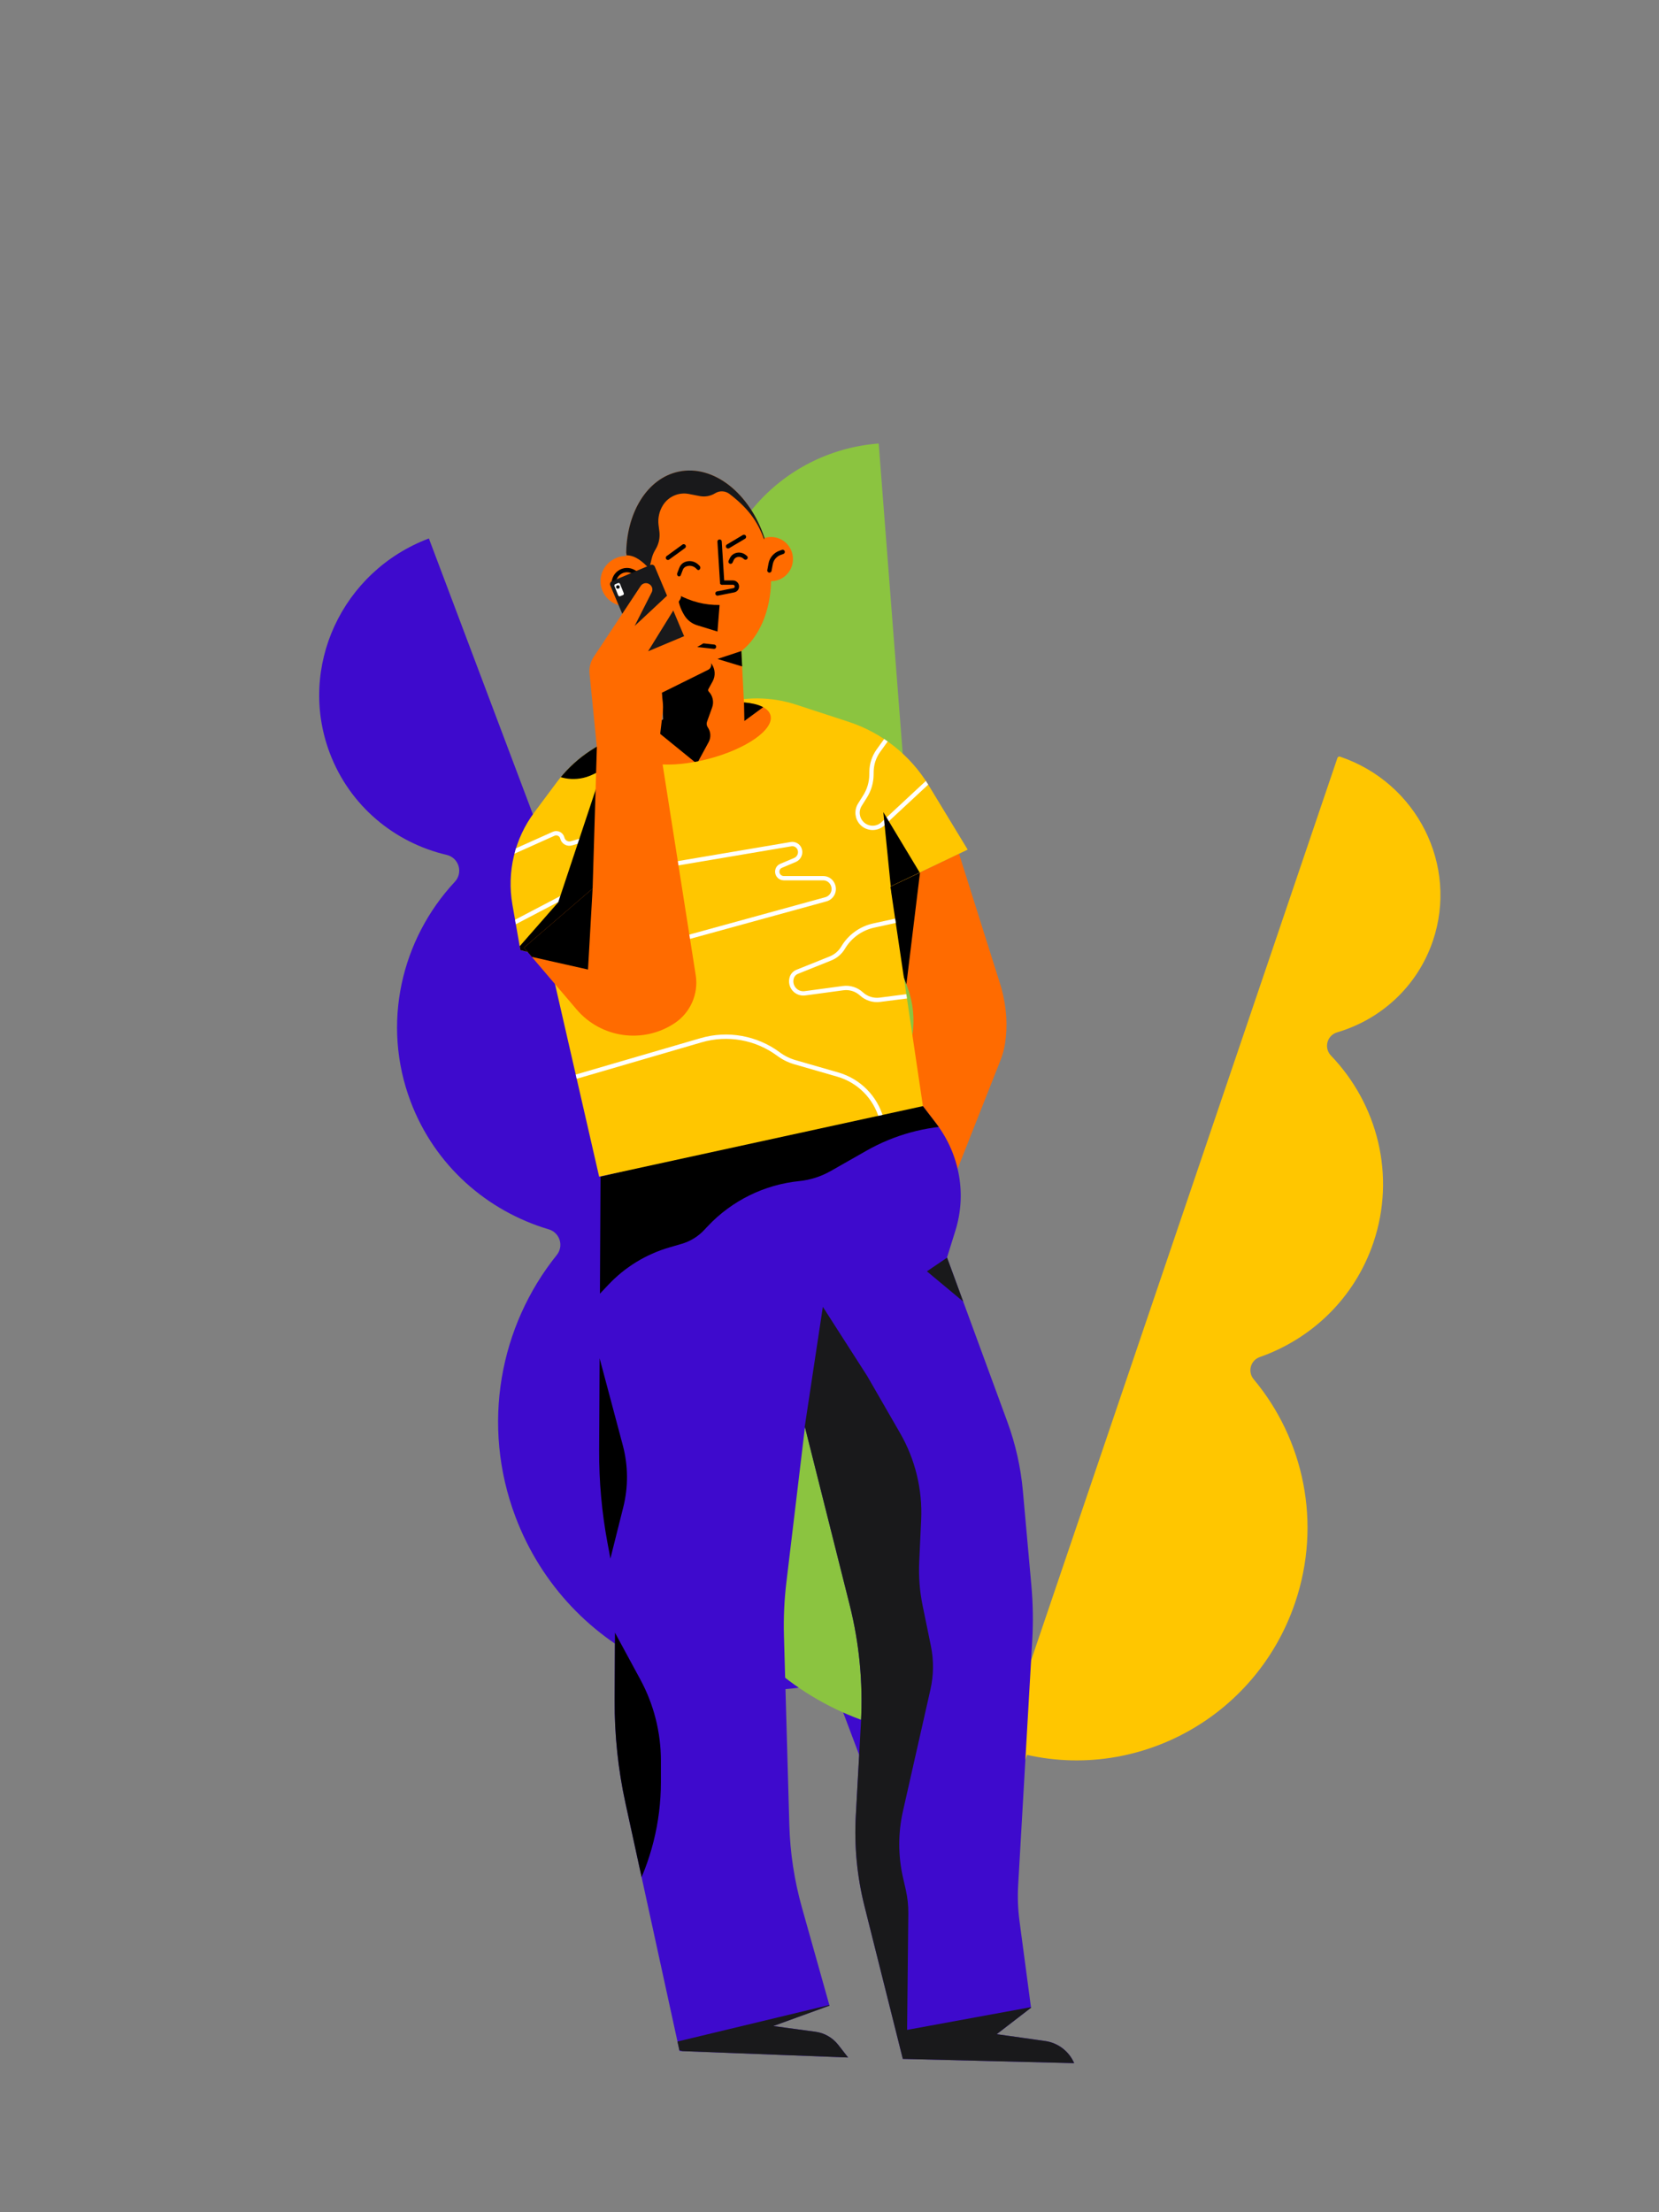 <?xml version="1.0" encoding="UTF-8" standalone="no"?>
<!DOCTYPE svg PUBLIC "-//W3C//DTD SVG 1.1//EN" "http://www.w3.org/Graphics/SVG/1.1/DTD/svg11.dtd">
<svg width="100%" height="100%" viewBox="0 0 1536 2048" version="1.1" xmlns="http://www.w3.org/2000/svg" xmlns:xlink="http://www.w3.org/1999/xlink" xml:space="preserve" xmlns:serif="http://www.serif.com/" style="fill-rule:evenodd;clip-rule:evenodd;stroke-linecap:round;stroke-linejoin:round;stroke-miterlimit:1.5;">
    <rect x="0" y="0" width="1536" height="2048" fill="#808080" stroke="none"/>
    <g transform="matrix(1.644,0,0,1.644,-288.194,-206.51)">
        <g transform="matrix(0.748,-0.282,0.282,0.748,14.497,294.796)">
            <path d="M411.808,567.853L411.808,567.853L411.808,850.674L411.808,850.674L411.808,1188.63C309.055,1188.63 225.757,1104.54 225.757,1000.8C225.757,931.599 262.823,871.139 318.004,838.551C321.306,836.641 323.428,833.202 323.655,829.395C323.883,825.588 322.184,821.92 319.134,819.631C283.066,792.264 259.828,749.299 259.828,700.989C259.828,642.472 293.921,591.798 343.61,567.183C347.264,565.384 349.683,561.776 349.958,557.713C350.234,553.649 348.324,549.747 344.947,547.471C313.649,526.524 293.143,491.19 293.143,451.146C293.143,386.69 346.271,334.438 411.808,334.438L411.808,567.853Z" style="fill:rgb(62,10,205);"/>
            <g transform="matrix(1,0,0,0.878,-10.555,143.365)">
                <path d="M411.808,334.438L411.808,1410.72" style="fill:none;stroke:rgb(62,10,205);stroke-width:16.18px;"/>
            </g>
        </g>
        <g transform="matrix(0.852,-0.066,0.066,0.852,297.223,117.597)">
            <path d="M411.808,567.853L411.808,567.853L411.808,850.674L411.808,850.674L411.808,1188.63C309.055,1188.63 225.757,1104.54 225.757,1000.8C225.757,931.225 263.225,870.485 318.901,838.025C322.022,836.244 324.032,833.006 324.243,829.419C324.454,825.832 322.839,822.381 319.949,820.245C283.416,792.91 259.828,749.662 259.828,700.989C259.828,642.049 294.416,591.065 344.691,566.653C348.151,564.979 350.444,561.574 350.696,557.739C350.947,553.904 349.119,550.229 345.908,548.116C314.072,527.248 293.143,491.601 293.143,451.146C293.143,386.69 346.271,334.438 411.808,334.438L411.808,567.853Z" style="fill:rgb(139,196,64);"/>
            <g transform="matrix(1,0,0,0.878,-10.555,143.365)">
                <path d="M411.808,334.438L411.808,1410.72" style="fill:none;stroke:rgb(139,196,64);stroke-width:15.13px;"/>
            </g>
        </g>
        <g transform="matrix(-0.651,-0.221,-0.221,0.651,1271.64,426.162)">
            <path d="M411.808,567.853L411.808,567.853L411.808,850.674L411.808,850.674L411.808,1188.63C309.055,1188.63 225.757,1104.54 225.757,1000.8C225.757,932.507 261.856,872.728 315.84,839.849C319.576,837.616 321.969,833.683 322.236,829.339C322.504,824.995 320.611,820.799 317.177,818.125C282.228,790.699 259.828,748.42 259.828,700.989C259.828,643.482 292.754,593.55 341.05,568.482C345.161,566.364 347.873,562.258 348.204,557.646C348.536,553.033 346.441,548.581 342.675,545.898C312.657,524.79 293.143,490.209 293.143,451.146C293.143,386.69 346.271,334.438 411.808,334.438L411.808,567.853Z" style="fill:rgb(255,198,0);stroke:rgb(255,198,0);stroke-width:3.54px;"/>
            <g transform="matrix(1,0,0,0.878,-10.555,143.365)">
                <path d="M411.808,334.438L411.808,1410.72" style="fill:none;stroke:rgb(255,198,0);stroke-width:18.8px;"/>
            </g>
        </g>
    </g>
    <g>
        <path d="M824.327,820.693L887.915,790.311C887.915,790.311 924.302,905.57 926.39,912.184C926.62,912.912 926.838,913.645 927.043,914.381C932.19,933.062 932.944,949.964 930.594,965.619C929.782,971.072 928.346,976.414 926.315,981.54C916.213,1007.35 870.249,1123.35 870.249,1123.35L830.68,1051.55C830.68,1051.55 839.677,991.958 844.765,958.257C846.999,943.464 845.466,928.347 840.309,914.304C836.335,903.481 832.344,892.611 832.344,892.611L824.327,820.693Z" style="fill:rgb(255,107,0);"/>
        <clipPath id="_clip1">
            <path d="M824.327,820.693L887.915,790.311C887.915,790.311 924.302,905.57 926.39,912.184C926.62,912.912 926.838,913.645 927.043,914.381C932.19,933.062 932.944,949.964 930.594,965.619C929.782,971.072 928.346,976.414 926.315,981.54C916.213,1007.35 870.249,1123.35 870.249,1123.35L830.68,1051.55C830.68,1051.55 839.677,991.958 844.765,958.257C846.999,943.464 845.466,928.347 840.309,914.304C836.335,903.481 832.344,892.611 832.344,892.611L824.327,820.693Z"/>
        </clipPath>
        <g clip-path="url(#_clip1)">
            <path d="M824.327,820.833L851.79,807.844L839.007,912.729L813.089,840.971L824.327,820.833Z"/>
        </g>
        <path d="M555.994,1089.32L850.104,1018.38C850.104,1018.38 858.382,1029.16 866.671,1039.97C877.597,1054.2 884.894,1070.88 887.935,1088.57C887.935,1088.57 887.935,1088.57 887.935,1088.57C890.844,1105.49 889.693,1122.86 884.577,1139.24C880.69,1151.69 876.805,1164.14 876.805,1164.14C876.805,1164.14 913.477,1264 932.668,1316.27C940.24,1336.88 945.071,1358.41 947.037,1380.29C949.423,1406.83 952.727,1443.6 954.907,1467.85C956.418,1484.67 956.69,1501.57 955.721,1518.42C952.588,1572.88 945.282,1699.91 942.668,1745.36C942.035,1756.36 942.447,1767.39 943.899,1778.31C947.571,1805.93 954.585,1858.69 954.585,1858.69L922.821,1883.17C922.821,1883.17 948.805,1886.84 967.666,1889.51C979.578,1891.19 989.755,1898.95 994.525,1910C994.525,1910 994.526,1910 994.526,1910L835.882,1906.06C835.882,1906.06 813.865,1818.32 800.343,1764.42C793.504,1737.17 790.812,1709.04 792.357,1680.98C793.772,1655.29 795.594,1622.22 797.121,1594.5C799.134,1557.95 795.617,1521.3 786.69,1485.81C770.441,1421.19 745.276,1321.12 745.276,1321.12C745.276,1321.12 733.652,1418.28 728.062,1465C726.109,1481.33 725.362,1497.78 725.829,1514.22C727.009,1555.78 729.401,1639.99 730.808,1689.54C731.541,1715.35 735.446,1740.96 742.434,1765.82C753.087,1803.7 768,1856.73 768,1856.73L715.957,1875.64C715.957,1875.64 739.57,1878.84 754.985,1880.93C763.329,1882.06 770.901,1886.41 776.083,1893.04C780.559,1898.78 785.227,1904.76 785.227,1904.76L629.164,1898.76C629.164,1898.76 596.311,1748.21 579.093,1669.31C572.276,1638.08 568.915,1606.18 569.071,1574.21C569.196,1548.44 569.346,1517.54 569.454,1495.47C569.547,1476.22 567.813,1457.01 564.274,1438.09C563.679,1434.91 563.065,1431.63 562.446,1428.33C557.169,1400.11 554.585,1371.47 554.728,1342.77C555.139,1260.5 555.994,1089.32 555.994,1089.32Z" style="fill:rgb(62,10,205);"/>
        <clipPath id="_clip2">
            <path d="M555.994,1089.32L850.104,1018.38C850.104,1018.38 858.382,1029.16 866.671,1039.97C877.597,1054.2 884.894,1070.88 887.935,1088.57C887.935,1088.57 887.935,1088.57 887.935,1088.57C890.844,1105.49 889.693,1122.86 884.577,1139.24C880.69,1151.69 876.805,1164.14 876.805,1164.14C876.805,1164.14 913.477,1264 932.668,1316.27C940.24,1336.88 945.071,1358.41 947.037,1380.29C949.423,1406.83 952.727,1443.6 954.907,1467.85C956.418,1484.67 956.69,1501.57 955.721,1518.42C952.588,1572.88 945.282,1699.91 942.668,1745.36C942.035,1756.36 942.447,1767.39 943.899,1778.31C947.571,1805.93 954.585,1858.69 954.585,1858.69L922.821,1883.17C922.821,1883.17 948.805,1886.84 967.666,1889.51C979.578,1891.19 989.755,1898.95 994.525,1910C994.525,1910 994.526,1910 994.526,1910L835.882,1906.06C835.882,1906.06 813.865,1818.32 800.343,1764.42C793.504,1737.17 790.812,1709.04 792.357,1680.98C793.772,1655.29 795.594,1622.22 797.121,1594.5C799.134,1557.95 795.617,1521.3 786.69,1485.81C770.441,1421.19 745.276,1321.12 745.276,1321.12C745.276,1321.12 733.652,1418.28 728.062,1465C726.109,1481.33 725.362,1497.78 725.829,1514.22C727.009,1555.78 729.401,1639.99 730.808,1689.54C731.541,1715.35 735.446,1740.96 742.434,1765.82C753.087,1803.7 768,1856.73 768,1856.73L715.957,1875.64C715.957,1875.64 739.57,1878.84 754.985,1880.93C763.329,1882.06 770.901,1886.41 776.083,1893.04C780.559,1898.78 785.227,1904.76 785.227,1904.76L629.164,1898.76C629.164,1898.76 596.311,1748.21 579.093,1669.31C572.276,1638.08 568.915,1606.18 569.071,1574.21C569.196,1548.44 569.346,1517.54 569.454,1495.47C569.547,1476.22 567.813,1457.01 564.274,1438.09C563.679,1434.91 563.065,1431.63 562.446,1428.33C557.169,1400.11 554.585,1371.47 554.728,1342.77C555.139,1260.5 555.994,1089.32 555.994,1089.32Z"/>
        </clipPath>
        <g clip-path="url(#_clip2)">
            <path d="M529.142,1084.86L534.59,1219.76C534.59,1219.76 549.473,1203.99 563.346,1189.29C578.705,1173.01 598.127,1161.13 619.61,1154.86C623.731,1153.66 627.719,1152.49 631.206,1151.48C639.073,1149.18 646.185,1144.83 651.807,1138.87C652.909,1137.7 654.084,1136.45 655.315,1135.15C677.602,1111.51 707.657,1096.7 739.975,1093.42C739.975,1093.42 739.975,1093.42 739.976,1093.42C750.221,1092.38 760.138,1089.21 769.09,1084.12C778.068,1079.01 790.336,1072.04 802.229,1065.27C828.082,1050.57 857.21,1042.6 886.945,1042.07C886.945,1042.07 886.946,1042.07 886.946,1042.07L876.96,992.39L529.142,1084.86Z"/>
            <path d="M745.052,1320.96L761.837,1209.81L802.9,1273.85C802.9,1273.85 819.084,1301.95 833.388,1326.78C847.407,1351.12 854.166,1378.97 852.864,1407.03C852.239,1420.5 851.578,1434.76 851.061,1445.91C850.431,1459.49 851.492,1473.08 854.218,1486.4C856.574,1497.9 859.523,1512.31 861.882,1523.83C864.599,1537.09 864.46,1550.79 861.474,1564C855.11,1592.16 843.466,1643.68 835.999,1676.72C831.421,1696.97 831.443,1717.99 836.064,1738.24C836.966,1742.19 837.838,1746.01 838.595,1749.33C840.255,1756.6 841.054,1764.05 840.976,1771.51C840.666,1801.14 839.851,1879.19 839.851,1879.19L959.722,1857.21C959.722,1857.21 1034.89,1923.54 1029.4,1927.82C1023.92,1932.09 826.9,1949.36 826.9,1949.36L611.905,1893.68L781.74,1852.84L745.052,1320.96Z" style="fill:rgb(25,25,27);"/>
            <path d="M886.946,1157.47L858.173,1176.96L897.639,1209.81L886.946,1157.47Z" style="fill:rgb(25,25,27);"/>
            <path d="M554.722,1255.8C554.722,1255.8 567.9,1305.24 576.652,1338.09C581.643,1356.81 581.788,1376.5 577.073,1395.3C568.329,1430.17 554.722,1484.42 554.722,1484.42C554.722,1484.42 576.225,1524.12 592.859,1554.83C605.359,1577.91 611.905,1603.74 611.905,1629.99L611.905,1649.77C611.905,1686.93 602.732,1723.52 585.199,1756.29C579.533,1766.88 574.748,1775.28 573.076,1776.78C554.437,1793.49 513.363,1281.04 554.722,1255.8Z"/>
        </g>
        <path d="M481.784,879.535C481.784,879.535 478.159,858.825 474.401,837.361C469.144,807.33 476.494,776.46 494.72,752.021C501.567,742.839 508.805,733.134 515.401,724.29C530.767,703.685 552.184,688.393 576.661,680.547C603.415,671.972 639.127,660.526 665.449,652.089C688.694,644.639 713.696,644.708 736.898,652.287C751.861,657.174 769.484,662.93 785.559,668.181C816.551,678.304 842.893,699.192 859.814,727.061C876.861,755.138 895.935,786.552 895.935,786.552L824.351,820.685L854.495,1024L554.722,1089.32L508.239,886.494L481.784,879.535Z" style="fill:rgb(255,198,0);"/>
        <clipPath id="_clip3">
            <path d="M481.784,879.535C481.784,879.535 478.159,858.825 474.401,837.361C469.144,807.33 476.494,776.46 494.72,752.021C501.567,742.839 508.805,733.134 515.401,724.29C530.767,703.685 552.184,688.393 576.661,680.547C603.415,671.972 639.127,660.526 665.449,652.089C688.694,644.639 713.696,644.708 736.898,652.287C751.861,657.174 769.484,662.93 785.559,668.181C816.551,678.304 842.893,699.192 859.814,727.061C876.861,755.138 895.935,786.552 895.935,786.552L824.351,820.685L854.495,1024L554.722,1089.32L508.239,886.494L481.784,879.535Z"/>
        </clipPath>
        <g clip-path="url(#_clip3)">
            <path d="M451.364,799.331C451.364,799.331 495.741,779.438 512.628,771.868C514.208,771.16 516.021,771.195 517.571,771.965C519.121,772.734 520.246,774.156 520.637,775.842C520.637,775.843 520.637,775.843 520.637,775.843C521.05,777.623 522.177,779.155 523.753,780.08C525.329,781.005 527.216,781.242 528.971,780.735C544.799,776.161 582.988,765.126 582.988,765.126L598.833,789.844L463.204,860.898L451.364,799.331Z" style="fill:none;stroke:white;stroke-width:4px;"/>
            <path d="M827.987,674.543C827.987,674.543 819.521,686.284 813.35,694.843C809.234,700.551 806.977,707.388 806.884,714.425C806.871,715.394 806.858,716.375 806.846,717.343C806.753,724.405 804.716,731.304 800.96,737.284C799.397,739.771 797.704,742.466 796.138,744.959C792.721,750.399 793.437,757.465 797.876,762.109C797.876,762.109 797.877,762.11 797.877,762.11C803.139,767.615 811.847,767.872 817.424,762.686C835.472,745.905 871.491,712.413 871.491,712.413L827.987,674.543Z" style="fill:none;stroke:white;stroke-width:4px;"/>
            <path d="M619.778,800.552C619.778,800.552 709.066,785.434 732.363,781.49C735.604,780.941 738.805,782.654 740.147,785.655C740.147,785.656 740.147,785.657 740.148,785.658C741.012,787.591 741.062,789.791 740.286,791.762C739.509,793.732 737.973,795.307 736.022,796.132C731.53,798.03 726.103,800.324 723.095,801.596C721.636,802.213 720.501,803.411 719.965,804.902C719.965,804.902 719.964,804.902 719.964,804.903C719.296,806.759 719.574,808.824 720.708,810.438C721.843,812.052 723.692,813.012 725.664,813.012C736.073,813.012 753.293,813.012 762.225,813.012C765.774,813.012 769.027,814.988 770.663,818.136C770.71,818.226 770.757,818.317 770.805,818.408C772.186,821.066 772.292,824.205 771.094,826.949C769.895,829.694 767.521,831.75 764.633,832.544C728.396,842.502 621.363,871.917 621.363,871.917L619.778,800.552Z" style="fill:none;stroke:white;stroke-width:4px;"/>
            <path d="M844.475,849.077C844.475,849.077 824.597,853.417 808.929,856.837C797.064,859.427 786.808,866.828 780.611,877.273C780.611,877.273 780.611,877.273 780.61,877.273C777.92,881.808 773.81,885.33 768.916,887.295C759.859,890.93 745.027,896.884 738.095,899.666C735.693,900.63 733.848,902.618 733.065,905.085C733.065,905.086 733.065,905.087 733.064,905.088C731.904,908.745 732.697,912.742 735.165,915.679C737.634,918.616 741.434,920.084 745.236,919.57C756.671,918.023 771.172,916.062 780.595,914.788C786.76,913.954 792.976,915.908 797.554,920.12C797.554,920.12 797.554,920.12 797.555,920.12C802.17,924.366 808.425,926.356 814.646,925.557C830.739,923.491 860.976,919.609 860.976,919.609L844.475,849.077Z" style="fill:none;stroke:white;stroke-width:4px;"/>
            <path d="M496.992,1007.4C496.992,1007.4 593.235,979.324 649.151,963.014C673.735,955.842 700.26,960.595 720.826,975.855C720.826,975.855 720.826,975.855 720.826,975.856C725.383,979.237 730.509,981.774 735.962,983.346C745.361,986.057 761.29,990.651 775.693,994.805C795.214,1000.43 810.445,1015.74 815.979,1035.29C815.979,1035.29 815.98,1035.29 815.98,1035.29L501.344,1116.65L496.992,1007.4Z" style="fill:none;stroke:white;stroke-width:4px;"/>
            <path d="M465.798,893.539L516.844,835.291L558.046,711.439L577.075,829.969L465.798,893.539Z"/>
            <path d="M504.738,711.872C504.738,711.872 504.738,711.873 504.739,711.873C517.054,721.949 534.075,724.022 548.449,717.196C567.189,708.297 590.292,697.326 590.292,697.326L590.013,653.032L504.738,711.872Z"/>
            <path d="M824.742,820.769L817.814,751.815L851.703,808.11L824.742,820.769Z"/>
        </g>
        <path d="M579.79,514.717C579.371,475.684 598.682,442.831 628.444,436.614C660.714,429.873 694.26,456.746 707.807,498.073C709.734,497.458 711.786,497.126 713.915,497.126C725.101,497.126 734.182,506.289 734.182,517.576C734.182,528.863 725.101,538.027 713.915,538.027L713.896,538.027C713.405,565.43 703.137,589.438 686.394,602.769L688.795,650.255C702.29,651.35 711.619,655.468 713.393,662.268C716.802,675.338 691.02,693.396 655.854,702.57C620.688,711.743 589.37,708.58 585.961,695.51C583.613,686.51 595.109,675.143 613.981,665.942L610.278,592.685C601.637,583.83 594.258,572.556 588.911,559.556C586.1,560.703 583.016,561.337 579.783,561.337C566.654,561.337 555.994,550.892 555.994,538.027C555.994,525.162 566.654,514.717 579.783,514.717L579.79,514.717Z" style="fill:rgb(255,107,0);"/>
        <clipPath id="_clip4">
            <path d="M579.79,514.717C579.371,475.684 598.682,442.831 628.444,436.614C660.714,429.873 694.26,456.746 707.807,498.073C709.734,497.458 711.786,497.126 713.915,497.126C725.101,497.126 734.182,506.289 734.182,517.576C734.182,528.863 725.101,538.027 713.915,538.027L713.896,538.027C713.405,565.43 703.137,589.438 686.394,602.769L688.795,650.255C702.29,651.35 711.619,655.468 713.393,662.268C716.802,675.338 691.02,693.396 655.854,702.57C620.688,711.743 589.37,708.58 585.961,695.51C583.613,686.51 595.109,675.143 613.981,665.942L610.278,592.685C601.637,583.83 594.258,572.556 588.911,559.556C586.1,560.703 583.016,561.337 579.783,561.337C566.654,561.337 555.994,550.892 555.994,538.027C555.994,525.162 566.654,514.717 579.783,514.717L579.79,514.717Z"/>
        </clipPath>
        <g clip-path="url(#_clip4)">
            <path d="M580.157,514.071C588.479,514.232 594.93,519.95 601.136,526.398C601.136,526.398 602.453,520.92 603.4,516.982C604.027,514.374 605.032,511.871 606.384,509.554C606.643,509.11 606.915,508.644 607.194,508.166C610.037,503.295 611.193,497.622 610.485,492.027C610.244,490.124 609.987,488.092 609.739,486.136C608.911,479.599 610.416,472.981 613.987,467.444C613.987,467.444 613.988,467.444 613.988,467.444C619.105,459.511 628.538,455.494 637.803,457.301C641.256,457.975 644.778,458.662 647.759,459.243C652.721,460.211 657.866,459.272 662.166,456.612C662.167,456.612 662.167,456.612 662.167,456.612C666.302,454.054 671.59,454.326 675.44,457.296C691.437,469.588 701.128,481.509 707.424,499.442C714.071,477.375 708.673,448.189 675.113,432.706L631.59,423.853L585.588,450.008C581.425,470.089 576.084,489.532 580.157,514.071Z" style="fill:rgb(25,25,27);"/>
            <path d="M611.022,619.756L658.534,614.152C658.534,614.152 658.723,614.431 659.033,614.887C662.256,619.629 662.548,625.778 659.79,630.804C658.265,633.582 656.732,636.375 655.875,637.937C655.462,638.688 655.588,639.621 656.184,640.236C656.184,640.237 656.185,640.237 656.185,640.238C659.96,644.138 661.186,649.847 659.344,654.953C657.695,659.525 655.757,664.897 654.604,668.094C653.969,669.855 654.23,671.815 655.303,673.349C655.303,673.35 655.304,673.35 655.304,673.35C658.138,677.4 658.44,682.703 656.084,687.048C651.732,695.075 645.241,707.048 645.241,707.048L604.348,673.79L611.022,619.756Z"/>
            <path d="M688.793,647.671L689.187,667.482L707.46,654.048L688.793,647.671Z"/>
            <path d="M664.285,610.039L692.984,600.538L694.56,619.252L664.285,610.039Z"/>
            <path d="M627.622,550.4C640.052,556.962 652.341,560.244 666.235,560.096L664.285,584.651C664.285,584.651 652.9,581.139 645.38,578.82C640.516,577.32 636.363,574.101 633.697,569.764C630.116,563.971 627.833,557.627 627.622,550.4Z"/>
            <path d="M674.068,505.782L688.793,497.014" style="fill:none;stroke:black;stroke-width:4px;"/>
            <path d="M618.441,516.394L633.01,505.782" style="fill:none;stroke:black;stroke-width:4px;"/>
            <path d="M666.235,501.398L668.622,539.363" style="fill:none;stroke:black;stroke-width:4px;"/>
            <path d="M668.622,539.363L678.621,539.363C680.279,539.363 681.731,540.475 682.163,542.075C682.163,542.075 682.163,542.076 682.163,542.076C682.417,543.017 682.269,544.021 681.755,544.848C681.241,545.676 680.406,546.253 679.45,546.442C673.96,547.527 664.285,549.441 664.285,549.441" style="fill:none;stroke:black;stroke-width:4px;"/>
            <path d="M676.423,519.976C676.423,519.976 676.974,518.786 677.539,517.565C678.311,515.899 679.723,514.615 681.455,514.004C681.455,514.004 681.456,514.004 681.456,514.004C684.125,513.063 687.091,513.588 689.276,515.387C689.851,515.86 690.263,516.2 690.263,516.2" style="fill:none;stroke:black;stroke-width:4px;"/>
            <g transform="matrix(1.293,0,0,1.561,-245.911,-280.233)">
                <path d="M676.423,519.976C676.423,519.976 677.237,518.218 677.902,516.783C678.441,515.617 679.53,514.683 680.917,514.194C680.917,514.194 680.918,514.194 680.918,514.194C683.843,513.163 687.23,513.703 689.484,515.558C689.948,515.94 690.263,516.2 690.263,516.2" style="fill:none;stroke:black;stroke-width:2.79px;"/>
            </g>
            <g transform="matrix(0.861,0.508,-0.508,0.861,219.825,-283.239)">
                <path d="M720.067,534.03C720.067,534.03 720.067,534.029 720.067,534.029C716.858,530.43 716.067,525.28 718.047,520.885C720.028,516.489 724.41,513.67 729.231,513.69C730.166,513.693 730.707,513.696 730.707,513.696" style="fill:none;stroke:black;stroke-width:4px;"/>
            </g>
            <path d="M712.379,528.108C712.379,528.108 712.924,525.175 713.511,522.02C714.391,517.288 717.726,513.384 722.263,511.776C723.629,511.292 724.637,510.935 724.637,510.935" style="fill:none;stroke:black;stroke-width:4px;"/>
            <g id="Слой1">
                <path d="M661.095,598.709L645.088,596.928" style="fill:none;stroke:black;stroke-width:4px;"/>
            </g>
        </g>
        <g transform="matrix(0.71,-0.299,0.3,0.712,1.064,323.646)">
            <path d="M622.648,543.727C622.648,542.697 622.238,541.71 621.508,540.982C620.778,540.254 619.788,539.844 618.756,539.844L568.489,539.844C567.456,539.844 566.466,540.254 565.737,540.982C565.007,541.71 564.597,542.697 564.597,543.727L564.597,653.069L622.648,653.069L622.648,543.727Z" style="fill:rgb(25,25,27);"/>
            <clipPath id="_clip5">
                <path d="M622.648,543.727C622.648,542.697 622.238,541.71 621.508,540.982C620.778,540.254 619.788,539.844 618.756,539.844L568.489,539.844C567.456,539.844 566.466,540.254 565.737,540.982C565.007,541.71 564.597,542.697 564.597,543.727L564.597,653.069L622.648,653.069L622.648,543.727Z"/>
            </clipPath>
            <g clip-path="url(#_clip5)">
                <g transform="matrix(1.297,0.02,-0.02,1.294,-178.711,-165.602)">
                    <path d="M590.295,541.229C590.295,540.465 589.674,539.844 588.91,539.844L586.141,539.844C585.377,539.844 584.756,540.465 584.756,541.229L584.756,550.475C584.756,551.24 585.377,551.86 586.141,551.86L588.91,551.86C589.674,551.86 590.295,551.24 590.295,550.475L590.295,541.229Z" style="fill:white;"/>
                </g>
                <g transform="matrix(1.327,0.558,-0.504,1.193,85.748,-420.207)">
                    <ellipse cx="573.335" cy="544.233" rx="1.504" ry="1.603"/>
                </g>
            </g>
        </g>
        <path d="M485.128,877.326L548.682,822.563L552.611,691.742C552.611,691.742 547.804,643.426 545.831,623.597C545.294,618.204 546.635,612.79 549.626,608.269C559.831,592.847 584.091,556.185 593.179,542.451C594.082,541.087 595.516,540.167 597.132,539.914C598.748,539.662 600.395,540.101 601.67,541.125C601.726,541.169 601.782,541.214 601.837,541.259C603.966,542.967 604.606,545.933 603.371,548.367C598.63,557.713 587.58,579.5 587.58,579.5C587.58,579.5 613.714,555.105 621.454,547.88C622.784,546.638 624.655,546.158 626.419,546.606C626.42,546.606 626.421,546.606 626.422,546.606C628.125,547.039 629.521,548.257 630.18,549.887C630.839,551.517 630.683,553.363 629.759,554.858C620.862,569.254 600.046,602.934 600.046,602.934C600.046,602.934 634.365,588.557 644.293,584.398C645.984,583.69 647.898,583.743 649.547,584.545C649.555,584.549 649.563,584.553 649.572,584.557C651.804,585.642 653.254,587.871 653.34,590.352C653.426,592.832 652.134,595.157 649.982,596.394C635.317,604.823 611.148,618.714 611.148,618.714C611.148,618.714 641.774,612.37 652.028,610.246C654.051,609.827 656.137,610.587 657.416,612.209C657.416,612.209 657.416,612.21 657.416,612.21C658.387,613.442 658.751,615.046 658.407,616.576C658.062,618.106 657.046,619.399 655.64,620.095C642.757,626.478 612.69,641.376 612.69,641.376C612.69,641.376 613.167,645.725 613.579,649.484C613.972,653.061 613.954,656.67 613.528,660.243C612.426,669.475 610.292,687.361 610.292,687.361C610.292,687.361 634.026,838.421 644.138,902.781C646.866,920.143 639.232,937.505 624.594,947.232C624.593,947.232 624.593,947.232 624.592,947.233C595.485,966.574 556.516,961.109 533.851,934.509C510.346,906.923 485.128,877.326 485.128,877.326Z" style="fill:rgb(255,107,0);"/>
        <clipPath id="_clip6">
            <path d="M485.128,877.326L548.682,822.563L552.611,691.742C552.611,691.742 547.804,643.426 545.831,623.597C545.294,618.204 546.635,612.79 549.626,608.269C559.831,592.847 584.091,556.185 593.179,542.451C594.082,541.087 595.516,540.167 597.132,539.914C598.748,539.662 600.395,540.101 601.67,541.125C601.726,541.169 601.782,541.214 601.837,541.259C603.966,542.967 604.606,545.933 603.371,548.367C598.63,557.713 587.58,579.5 587.58,579.5C587.58,579.5 613.714,555.105 621.454,547.88C622.784,546.638 624.655,546.158 626.419,546.606C626.42,546.606 626.421,546.606 626.422,546.606C628.125,547.039 629.521,548.257 630.18,549.887C630.839,551.517 630.683,553.363 629.759,554.858C620.862,569.254 600.046,602.934 600.046,602.934C600.046,602.934 634.365,588.557 644.293,584.398C645.984,583.69 647.898,583.743 649.547,584.545C649.555,584.549 649.563,584.553 649.572,584.557C651.804,585.642 653.254,587.871 653.34,590.352C653.426,592.832 652.134,595.157 649.982,596.394C635.317,604.823 611.148,618.714 611.148,618.714C611.148,618.714 641.774,612.37 652.028,610.246C654.051,609.827 656.137,610.587 657.416,612.209C657.416,612.209 657.416,612.21 657.416,612.21C658.387,613.442 658.751,615.046 658.407,616.576C658.062,618.106 657.046,619.399 655.64,620.095C642.757,626.478 612.69,641.376 612.69,641.376C612.69,641.376 613.167,645.725 613.579,649.484C613.972,653.061 613.954,656.67 613.528,660.243C612.426,669.475 610.292,687.361 610.292,687.361C610.292,687.361 634.026,838.421 644.138,902.781C646.866,920.143 639.232,937.505 624.594,947.232C624.593,947.232 624.593,947.232 624.592,947.233C595.485,966.574 556.516,961.109 533.851,934.509C510.346,906.923 485.128,877.326 485.128,877.326Z"/>
        </clipPath>
        <g clip-path="url(#_clip6)">
            <path d="M479.096,882.867L489.194,866.99L548.683,822.563L544.414,897.563L479.096,882.867Z"/>
        </g>
    </g>
</svg>
